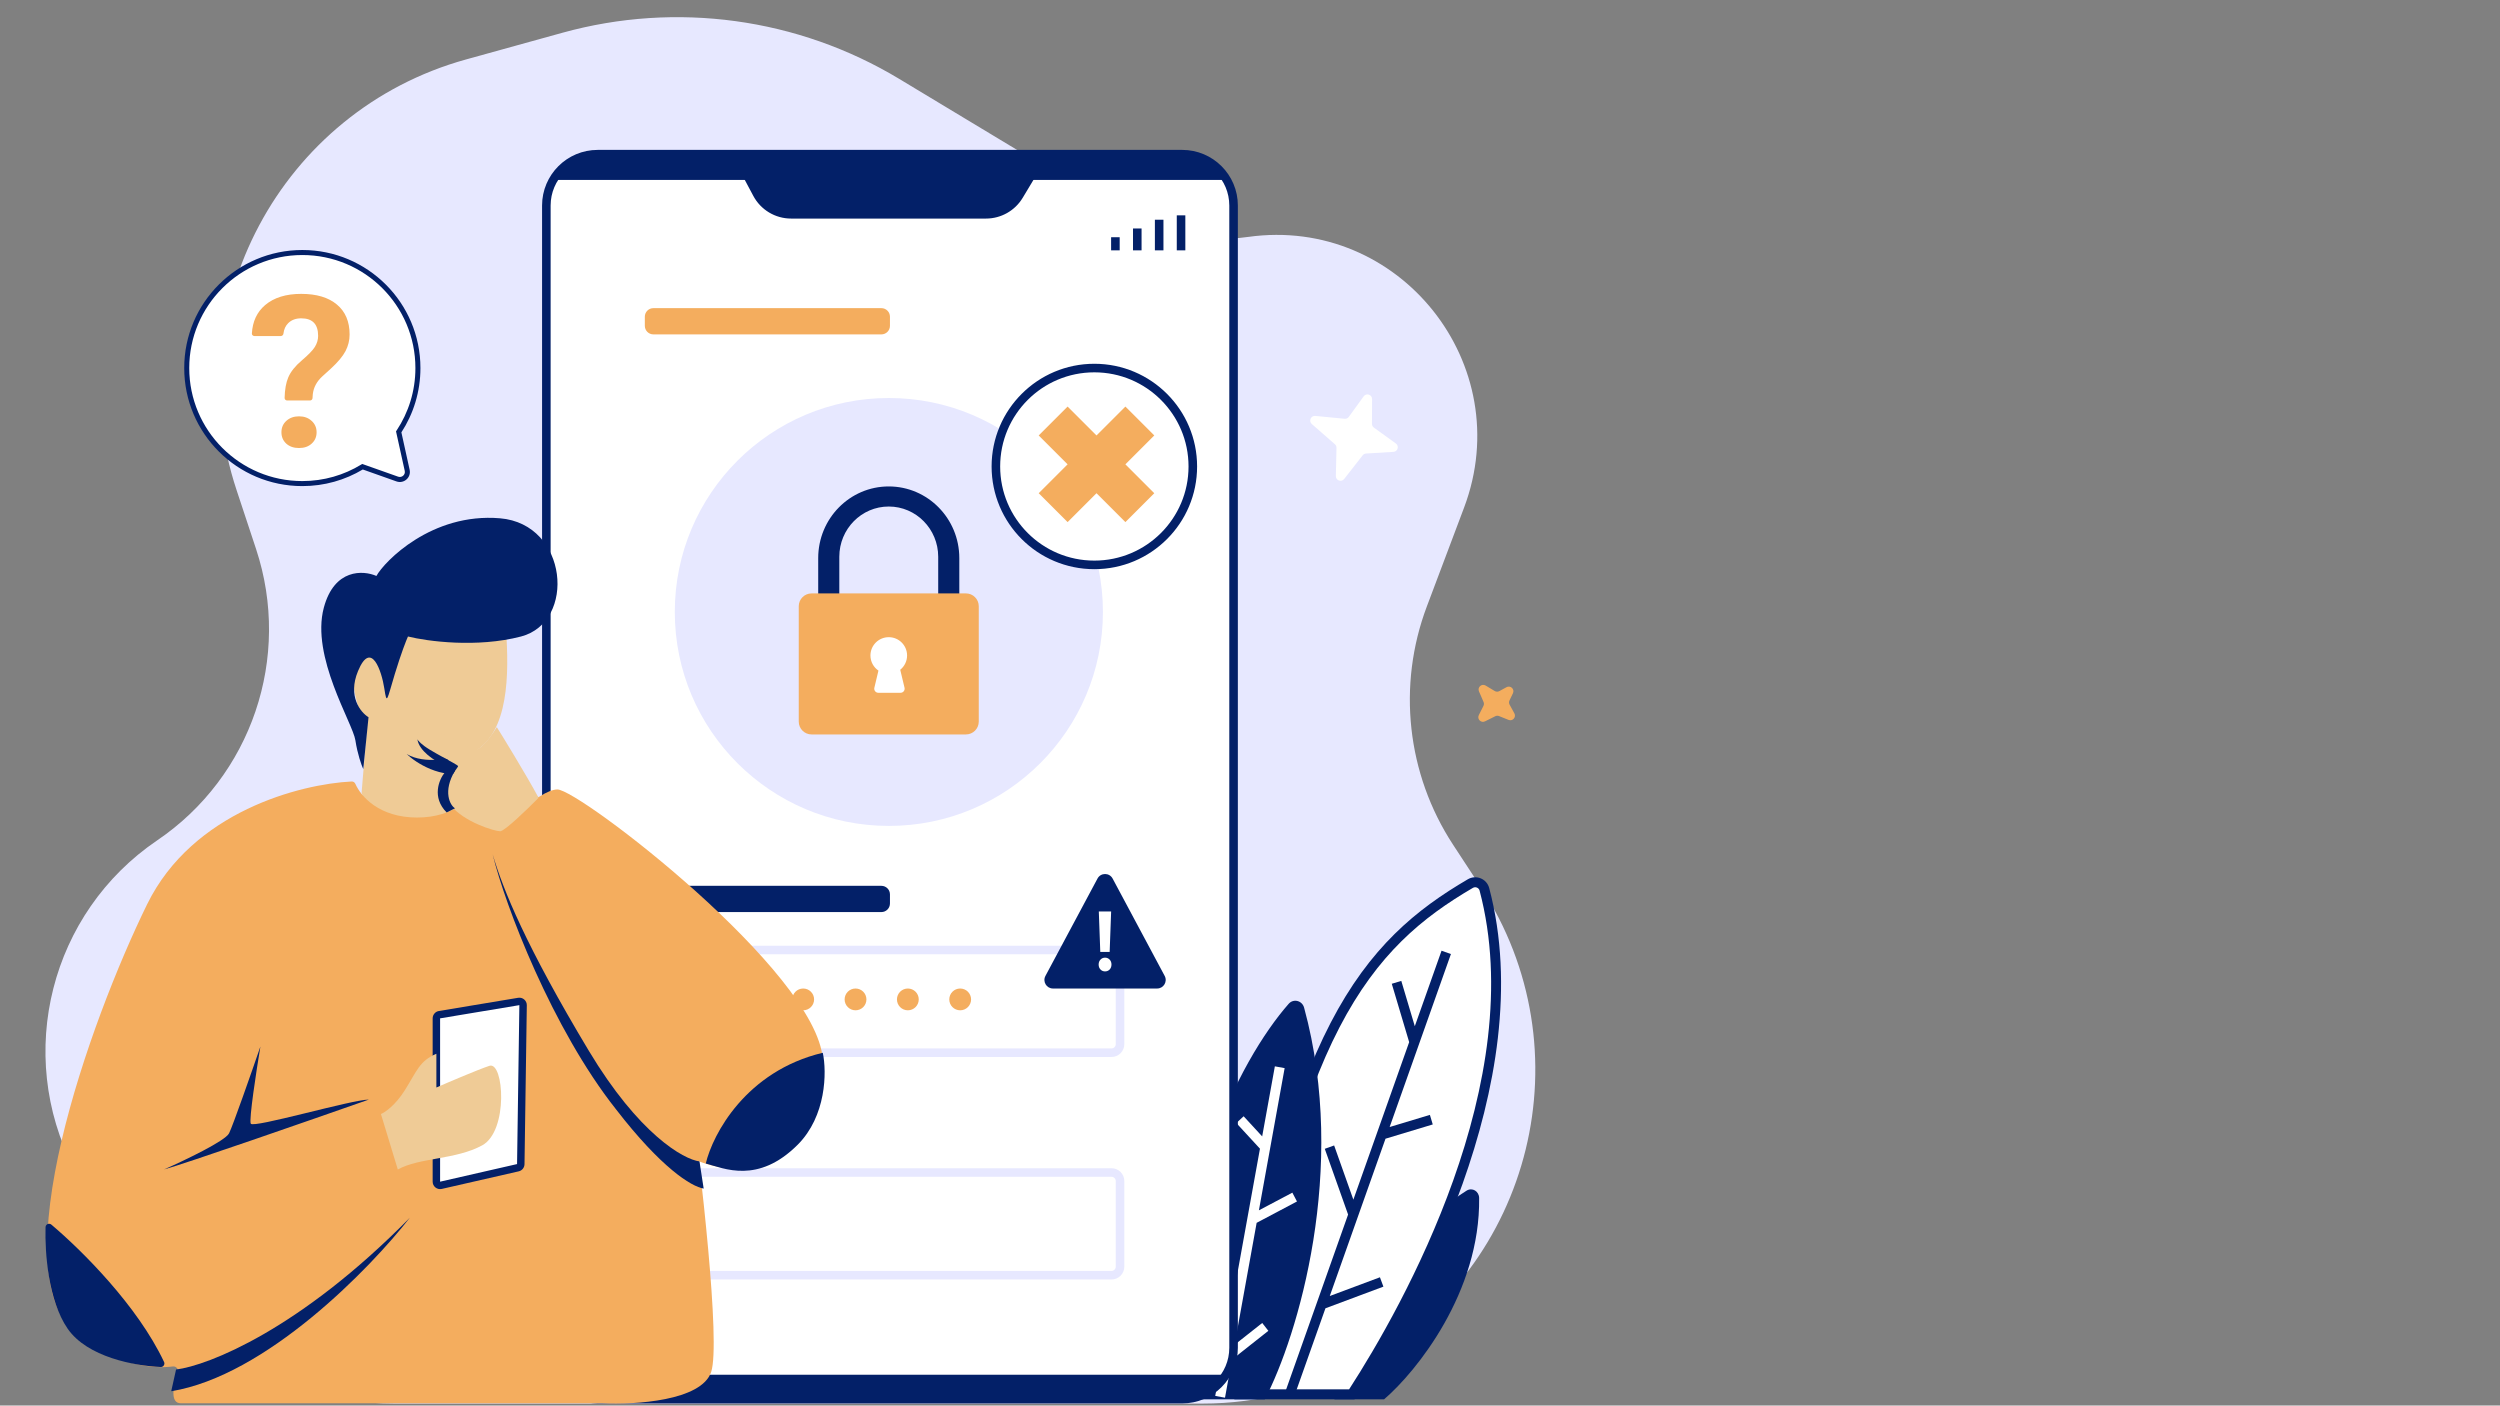 <svg xmlns="http://www.w3.org/2000/svg" xmlns:xlink="http://www.w3.org/1999/xlink" width="1366" zoomAndPan="magnify" viewBox="0 0 1024.5 576" height="768" preserveAspectRatio="xMidYMid meet" version="1.0"><rect x="0" y="0" width="1024.5" height="576" fill="#808080" stroke="none"/><defs><clipPath id="b88a537285"><path d="M 18 7 L 630 7 L 630 575.859 L 18 575.859 Z M 18 7 " clip-rule="nonzero"/></clipPath><clipPath id="ad57c0f741"><path d="M 222 61 L 508 61 L 508 575.859 L 222 575.859 Z M 222 61 " clip-rule="nonzero"/></clipPath><clipPath id="062ec5ec8c"><path d="M 19 320 L 293 320 L 293 575.859 L 19 575.859 Z M 19 320 " clip-rule="nonzero"/></clipPath></defs><g clip-path="url(#b88a537285)"><path fill="#e7e8ff" d="M 161.645 575.191 L 492.73 575.191 C 516 575.191 538.883 569.227 559.203 557.863 C 628.348 519.195 650.23 429.852 606.809 363.492 L 595.445 346.129 C 576.508 317.184 572.52 280.91 584.719 248.527 L 599.98 208.016 C 622.07 149.375 573.461 88.418 511.516 97.086 C 492.84 99.699 473.828 95.809 457.668 86.07 L 368.551 32.359 C 327.055 7.348 277.133 0.508 230.461 13.43 L 191.012 24.355 C 115.051 45.391 72.152 125.891 96.953 200.859 L 104.945 225.023 C 119.629 269.406 103.082 318.164 64.441 344.367 C 20.711 374.02 6.027 431.77 30.266 478.777 L 42.477 502.465 C 65.504 547.133 111.477 575.191 161.645 575.191 Z M 161.645 575.191 " fill-opacity="1" fill-rule="nonzero"/></g><path fill="#032068" d="M 606.152 490.938 C 606.66 529.488 580.496 562.039 567.207 573.438 L 546.84 573.438 C 561.98 522.004 587.012 496.426 601.035 487.914 C 603.371 486.496 606.117 488.199 606.152 490.938 Z M 606.152 490.938 " fill-opacity="1" fill-rule="nonzero"/><path fill="#ffffff" d="M 608.309 364.457 C 629.168 443.281 576.582 536.637 553.969 571.391 L 508.148 571.391 C 527.832 422.664 560.828 386.52 602.543 362.094 C 604.781 360.781 607.641 361.938 608.309 364.457 Z M 608.309 364.457 " fill-opacity="1" fill-rule="nonzero"/><path fill="#032068" d="M 603.57 363.863 C 604.672 363.219 606.027 363.797 606.34 364.984 C 616.617 403.816 608.832 446.395 595.523 483.762 C 582.465 520.438 564.18 551.848 552.867 569.344 L 510.477 569.344 C 520.27 496.43 533.293 451.125 548.891 421.074 C 564.598 390.812 582.961 375.93 603.57 363.863 Z M 610.277 363.93 C 609.258 360.082 604.898 358.348 601.52 360.324 C 580.41 372.684 561.422 388.082 545.277 419.184 C 529.191 450.176 515.984 496.668 506.129 571.121 L 505.824 573.438 L 555.074 573.438 L 555.676 572.512 C 567.031 555.059 585.922 522.883 599.359 485.141 C 612.785 447.434 620.859 403.922 610.277 363.93 Z M 610.277 363.93 " fill-opacity="1" fill-rule="evenodd"/><path fill="#032068" d="M 534.426 412.953 C 552.449 479.008 531.82 547.652 518.332 573.438 L 484.73 573.438 C 477.172 492.93 507.891 434.387 528.09 411.375 C 530.082 409.105 533.629 410.031 534.426 412.953 Z M 534.426 412.953 " fill-opacity="1" fill-rule="nonzero"/><path fill="#032068" d="M 579.785 420.543 L 590.746 389.598 L 594.586 390.969 L 569.477 461.855 L 585.969 456.879 L 587.141 460.797 L 567.781 466.641 L 544.945 531.109 L 565.496 523.43 L 566.918 527.266 L 543.164 536.141 L 530.434 572.078 L 526.598 570.703 L 552.449 497.719 L 542.891 470.781 L 546.727 469.406 L 554.609 491.621 L 577.477 427.062 L 570.348 403.148 L 574.25 401.977 Z M 579.785 420.543 " fill-opacity="1" fill-rule="evenodd"/><path fill="#ffffff" d="M 517.242 465.699 L 522.438 436.984 L 526.445 437.719 L 515.898 495.996 L 529.602 488.746 L 531.5 492.367 L 514.973 501.113 L 505.93 551.098 L 517.258 542.156 L 519.773 545.371 L 504.832 557.172 L 502.008 572.777 L 498 572.047 L 505.242 532.012 L 493.297 516.359 L 496.527 513.871 L 506.227 526.574 L 516.332 470.734 L 506.652 460.227 L 509.645 457.449 Z M 517.242 465.699 " fill-opacity="1" fill-rule="evenodd"/><path fill="#ffffff" d="M 552.746 170.836 L 558.832 162.418 C 559.914 160.918 562.285 161.691 562.277 163.539 L 562.23 173.684 C 562.23 174.297 562.523 174.875 563.02 175.234 L 572.02 181.738 C 573.473 182.785 572.805 185.07 571.02 185.176 L 559.816 185.852 C 559.27 185.887 558.766 186.148 558.43 186.578 L 550.836 196.293 C 549.707 197.734 547.391 196.91 547.434 195.078 L 547.691 183.523 C 547.703 182.961 547.465 182.422 547.043 182.051 L 537.578 173.766 C 536.188 172.547 537.176 170.262 539.02 170.441 L 551.016 171.613 C 551.688 171.68 552.348 171.383 552.746 170.836 Z M 552.746 170.836 " fill-opacity="1" fill-rule="nonzero"/><path fill="#f4ad5e" d="M 614.434 283.215 L 617.375 281.605 C 619 280.719 620.809 282.434 620.004 284.102 L 618.594 287.031 C 618.328 287.586 618.344 288.234 618.637 288.773 L 620.594 292.34 C 621.449 293.906 619.867 295.688 618.211 295.016 L 614.324 293.449 C 613.82 293.246 613.25 293.27 612.762 293.512 L 608.57 295.605 C 606.93 296.422 605.195 294.684 606.02 293.047 L 607.914 289.285 C 608.168 288.781 608.184 288.191 607.961 287.676 L 606.082 283.32 C 605.348 281.621 607.227 279.984 608.812 280.938 L 612.539 283.176 C 613.117 283.527 613.84 283.543 614.434 283.215 Z M 614.434 283.215 " fill-opacity="1" fill-rule="nonzero"/><path fill="#ffffff" d="M 76.523 150.828 C 76.523 176.977 97.73 198.176 123.895 198.176 C 132.93 198.176 141.375 195.645 148.559 191.258 L 162.816 196.312 C 165.102 197.125 167.391 195.105 166.867 192.738 L 163.387 176.98 C 168.363 169.484 171.266 160.496 171.266 150.828 C 171.266 124.68 150.055 103.48 123.895 103.48 C 97.73 103.48 76.523 124.68 76.523 150.828 Z M 76.523 150.828 " fill-opacity="1" fill-rule="nonzero"/><path fill="#032068" d="M 123.895 104.512 C 98.301 104.512 77.555 125.25 77.555 150.828 C 77.555 176.41 98.301 197.145 123.895 197.145 C 132.734 197.145 140.992 194.672 148.02 190.383 L 148.441 190.125 L 163.164 195.344 C 164.688 195.883 166.211 194.539 165.863 192.961 L 162.289 176.773 L 162.531 176.41 C 167.398 169.082 170.234 160.289 170.234 150.828 C 170.234 125.25 149.488 104.512 123.895 104.512 Z M 75.496 150.828 C 75.496 124.113 97.164 102.453 123.895 102.453 C 150.625 102.453 172.293 124.113 172.293 150.828 C 172.293 160.547 169.426 169.602 164.488 177.184 L 167.871 192.516 C 168.57 195.672 165.52 198.363 162.473 197.285 L 148.672 192.391 C 141.426 196.719 132.949 199.203 123.895 199.203 C 97.164 199.203 75.496 177.547 75.496 150.828 Z M 75.496 150.828 " fill-opacity="1" fill-rule="evenodd"/><path fill="#f4ad5e" d="M 117.652 164.117 C 117.082 164.117 116.621 163.652 116.633 163.086 C 116.715 159.602 117.215 156.789 118.133 154.648 C 119.141 152.297 120.98 149.992 123.648 147.73 C 126.348 145.434 128.141 143.582 129.031 142.168 C 129.922 140.723 130.367 139.207 130.367 137.625 C 130.367 132.84 128.055 130.449 123.426 130.449 C 121.23 130.449 119.469 131.102 118.133 132.402 C 117.027 133.48 116.367 134.918 116.156 136.711 C 116.094 137.262 115.641 137.707 115.082 137.707 L 104.227 137.707 C 103.656 137.707 103.188 137.238 103.219 136.668 C 103.492 131.758 105.305 127.875 108.656 125.016 C 112.277 121.957 117.199 120.43 123.426 120.43 C 129.715 120.43 134.594 121.887 138.062 124.801 C 141.531 127.691 143.266 131.781 143.266 137.07 C 143.266 139.477 142.703 141.758 141.578 143.906 C 140.449 146.031 138.477 148.395 135.66 150.996 L 132.059 154.266 C 129.805 156.332 128.512 158.75 128.188 161.527 L 128.074 163.156 C 128.039 163.695 127.59 164.117 127.047 164.117 Z M 115.332 177.148 C 115.332 175.254 115.996 173.695 117.332 172.48 C 118.695 171.234 120.434 170.609 122.539 170.609 C 124.645 170.609 126.363 171.234 127.699 172.48 C 129.062 173.695 129.742 175.254 129.742 177.148 C 129.742 179.016 129.078 180.559 127.742 181.777 C 126.438 182.992 124.703 183.602 122.539 183.602 C 120.371 183.602 118.621 182.992 117.289 181.777 C 115.984 180.559 115.332 179.016 115.332 177.148 Z M 115.332 177.148 " fill-opacity="1" fill-rule="nonzero"/><path fill="#ffffff" d="M 223.898 84.223 C 223.898 72.602 233.32 63.18 244.949 63.18 L 484.469 63.18 C 496.094 63.18 505.52 72.602 505.52 84.223 L 505.52 552.324 C 505.52 563.945 496.094 573.367 484.469 573.367 L 244.949 573.367 C 233.32 573.367 223.898 563.945 223.898 552.324 Z M 223.898 84.223 " fill-opacity="1" fill-rule="nonzero"/><g clip-path="url(#ad57c0f741)"><path fill="#032068" d="M 222.141 84.223 C 222.141 71.633 232.352 61.426 244.949 61.426 L 484.465 61.426 C 497.062 61.426 507.273 71.633 507.273 84.223 L 507.273 552.324 C 507.273 564.914 497.062 575.121 484.465 575.121 L 244.949 575.121 C 232.352 575.121 222.141 564.914 222.141 552.324 Z M 244.949 64.934 C 234.289 64.934 225.648 73.57 225.648 84.223 L 225.648 552.324 C 225.648 562.977 234.289 571.613 244.949 571.613 L 484.465 571.613 C 495.125 571.613 503.766 562.977 503.766 552.324 L 503.766 84.223 C 503.766 73.57 495.125 64.934 484.465 64.934 Z M 244.949 64.934 " fill-opacity="1" fill-rule="evenodd"/></g><path fill="#e7e8ff" d="M 451.977 250.781 C 451.977 299.203 412.699 338.461 364.254 338.461 C 315.805 338.461 276.531 299.203 276.531 250.781 C 276.531 202.359 315.805 163.102 364.254 163.102 C 412.699 163.102 451.977 202.359 451.977 250.781 Z M 451.977 250.781 " fill-opacity="1" fill-rule="nonzero"/><path fill="#ffffff" d="M 488.82 191.16 C 488.82 213.434 470.754 231.492 448.465 231.492 C 426.18 231.492 408.113 213.434 408.113 191.16 C 408.113 168.887 426.18 150.828 448.465 150.828 C 470.754 150.828 488.82 168.887 488.82 191.16 Z M 488.82 191.16 " fill-opacity="1" fill-rule="nonzero"/><path fill="#032068" d="M 448.465 152.582 C 427.148 152.582 409.867 169.855 409.867 191.16 C 409.867 212.465 427.148 229.738 448.465 229.738 C 469.781 229.738 487.062 212.465 487.062 191.16 C 487.062 169.855 469.781 152.582 448.465 152.582 Z M 406.359 191.16 C 406.359 167.918 425.211 149.074 448.465 149.074 C 471.719 149.074 490.57 167.918 490.57 191.16 C 490.57 214.402 471.719 233.246 448.465 233.246 C 425.211 233.246 406.359 214.402 406.359 191.16 Z M 406.359 191.16 " fill-opacity="1" fill-rule="evenodd"/><path fill="#f4ad5e" d="M 437.5 190.285 L 425.656 202.121 L 437.5 213.957 L 449.344 202.121 L 461.184 213.957 L 473.023 202.121 L 461.184 190.285 L 473.027 178.445 L 461.184 166.609 L 449.344 178.449 L 437.5 166.609 L 425.656 178.449 Z M 437.5 190.285 " fill-opacity="1" fill-rule="evenodd"/><path fill="#032068" d="M 308.711 80.285 L 299.582 63.18 L 429.836 63.18 L 419.105 81.055 C 415.934 86.34 410.223 89.57 404.059 89.57 L 324.191 89.57 C 317.711 89.57 311.762 86 308.711 80.285 Z M 308.711 80.285 " fill-opacity="1" fill-rule="nonzero"/><path fill="#032068" d="M 502.066 73.734 L 225.555 73.734 C 234.707 64.59 243.449 62.887 246.676 63.18 L 480.945 63.18 C 492.211 63.18 499.719 70.219 502.066 73.734 Z M 502.066 73.734 " fill-opacity="1" fill-rule="nonzero"/><path fill="#032068" d="M 501.855 563.363 L 227.406 563.363 C 236.918 572.66 242.414 574.387 245.77 574.09 L 483.492 574.09 C 495.199 574.09 499.414 566.938 501.855 563.363 Z M 501.855 563.363 " fill-opacity="1" fill-rule="nonzero"/><path fill="#f4ad5e" d="M 264.25 129.785 C 264.25 127.848 265.82 126.277 267.758 126.277 L 361.191 126.277 C 363.129 126.277 364.703 127.848 364.703 129.785 L 364.703 133.527 C 364.703 135.465 363.129 137.035 361.191 137.035 L 267.758 137.035 C 265.82 137.035 264.25 135.465 264.25 133.527 Z M 264.25 129.785 " fill-opacity="1" fill-rule="nonzero"/><path fill="#032068" d="M 264.25 366.516 C 264.25 364.578 265.82 363.012 267.758 363.012 L 361.191 363.012 C 363.129 363.012 364.703 364.578 364.703 366.516 L 364.703 370.258 C 364.703 372.195 363.129 373.766 361.191 373.766 L 267.758 373.766 C 265.82 373.766 264.25 372.195 264.25 370.258 Z M 264.25 366.516 " fill-opacity="1" fill-rule="nonzero"/><path fill="#032068" d="M 264.25 459.457 C 264.25 457.52 265.82 455.949 267.758 455.949 L 323.902 455.949 C 325.84 455.949 327.41 457.52 327.41 459.457 L 327.41 462.961 C 327.41 464.898 325.84 466.469 323.902 466.469 L 267.758 466.469 C 265.82 466.469 264.25 464.898 264.25 462.961 Z M 264.25 459.457 " fill-opacity="1" fill-rule="nonzero"/><path fill="#e7e8ff" d="M 262.492 392.82 C 262.492 389.914 264.852 387.559 267.758 387.559 L 455.484 387.559 C 458.391 387.559 460.746 389.914 460.746 392.82 L 460.746 427.891 C 460.746 430.797 458.391 433.152 455.484 433.152 L 267.758 433.152 C 264.852 433.152 262.492 430.797 262.492 427.891 Z M 267.758 391.066 C 266.789 391.066 266.004 391.852 266.004 392.82 L 266.004 427.891 C 266.004 428.859 266.789 429.645 267.758 429.645 L 455.484 429.645 C 456.453 429.645 457.238 428.859 457.238 427.891 L 457.238 392.82 C 457.238 391.852 456.453 391.066 455.484 391.066 Z M 267.758 391.066 " fill-opacity="1" fill-rule="evenodd"/><path fill="#e7e8ff" d="M 262.492 484.004 C 262.492 481.098 264.852 478.742 267.758 478.742 L 455.484 478.742 C 458.391 478.742 460.746 481.098 460.746 484.004 L 460.746 519.074 C 460.746 521.98 458.391 524.336 455.484 524.336 L 267.758 524.336 C 264.852 524.336 262.492 521.98 262.492 519.074 Z M 267.758 482.25 C 266.789 482.25 266.004 483.035 266.004 484.004 L 266.004 519.074 C 266.004 520.043 266.789 520.828 267.758 520.828 L 455.484 520.828 C 456.453 520.828 457.238 520.043 457.238 519.074 L 457.238 484.004 C 457.238 483.035 456.453 482.25 455.484 482.25 Z M 267.758 482.25 " fill-opacity="1" fill-rule="evenodd"/><path fill="#032068" d="M 482.242 88.25 L 485.75 88.25 L 485.75 102.594 L 482.242 102.594 Z M 482.242 88.25 " fill-opacity="1" fill-rule="evenodd"/><path fill="#032068" d="M 473.273 90.043 L 476.781 90.043 L 476.781 102.594 L 473.273 102.594 Z M 473.273 90.043 " fill-opacity="1" fill-rule="evenodd"/><path fill="#032068" d="M 464.305 93.629 L 467.812 93.629 L 467.812 102.594 L 464.305 102.594 Z M 464.305 93.629 " fill-opacity="1" fill-rule="evenodd"/><path fill="#032068" d="M 455.332 97.215 L 458.844 97.215 L 458.844 102.594 L 455.332 102.594 Z M 455.332 97.215 " fill-opacity="1" fill-rule="evenodd"/><path fill="#032068" d="M 364.211 199.34 C 348.246 199.34 335.301 212.488 335.301 228.711 L 335.301 248.824 C 335.301 251.211 337.238 253.145 339.625 253.145 C 342.012 253.145 343.949 251.211 343.949 248.824 L 343.949 228.164 C 343.949 216.793 353.02 207.574 364.211 207.574 C 375.402 207.574 384.477 216.793 384.477 228.164 L 384.477 247.746 C 384.477 250.133 386.41 252.066 388.801 252.066 C 391.188 252.066 393.125 250.133 393.125 247.746 L 393.125 228.711 C 393.125 212.488 380.18 199.34 364.211 199.34 Z M 364.211 199.34 " fill-opacity="1" fill-rule="evenodd"/><path fill="#f4ad5e" d="M 327.328 248.441 C 327.328 245.535 329.684 243.18 332.59 243.18 L 395.832 243.18 C 398.738 243.18 401.098 245.535 401.098 248.441 L 401.098 295.711 C 401.098 298.617 398.738 300.973 395.832 300.973 L 332.59 300.973 C 329.684 300.973 327.328 298.617 327.328 295.711 Z M 327.328 248.441 " fill-opacity="1" fill-rule="nonzero"/><path fill="#ffffff" d="M 368.918 274.469 C 370.629 273.094 371.723 270.984 371.723 268.617 C 371.723 264.477 368.363 261.117 364.215 261.117 C 360.07 261.117 356.707 264.477 356.707 268.617 C 356.707 271.195 358.008 273.469 359.984 274.816 L 358.309 281.852 C 358.059 282.898 358.855 283.902 359.934 283.902 L 369.055 283.902 C 370.133 283.902 370.926 282.898 370.68 281.852 Z M 368.918 274.469 " fill-opacity="1" fill-rule="evenodd"/><path fill="#032068" d="M 474.191 405.094 L 431.512 405.094 C 428.863 405.094 427.172 402.27 428.418 399.934 L 449.758 360.027 C 451.082 357.555 454.625 357.555 455.949 360.027 L 477.289 399.934 C 478.539 402.27 476.844 405.094 474.191 405.094 Z M 474.191 405.094 " fill-opacity="1" fill-rule="nonzero"/><path fill="#ffffff" d="M 450.895 390.102 L 454.738 390.102 L 455.344 373.531 L 450.293 373.531 Z M 455.484 395.266 C 455.484 394.445 455.234 393.773 454.738 393.25 C 454.23 392.715 453.602 392.449 452.852 392.449 C 452.102 392.449 451.477 392.715 450.98 393.25 C 450.473 393.773 450.223 394.445 450.223 395.266 C 450.223 396.086 450.473 396.766 450.98 397.297 C 451.477 397.82 452.102 398.082 452.852 398.082 C 453.602 398.082 454.23 397.82 454.738 397.297 C 455.234 396.766 455.484 396.086 455.484 395.266 Z M 455.484 395.266 " fill-opacity="1" fill-rule="nonzero"/><path fill="#f4ad5e" d="M 290.727 409.559 C 290.727 412.023 288.727 414.023 286.258 414.023 C 283.793 414.023 281.793 412.023 281.793 409.559 C 281.793 407.094 283.793 405.094 286.258 405.094 C 288.727 405.094 290.727 407.094 290.727 409.559 Z M 290.727 409.559 " fill-opacity="1" fill-rule="nonzero"/><path fill="#f4ad5e" d="M 312.172 409.559 C 312.172 412.023 310.172 414.023 307.703 414.023 C 305.238 414.023 303.238 412.023 303.238 409.559 C 303.238 407.094 305.238 405.094 307.703 405.094 C 310.172 405.094 312.172 407.094 312.172 409.559 Z M 312.172 409.559 " fill-opacity="1" fill-rule="nonzero"/><path fill="#f4ad5e" d="M 333.617 409.559 C 333.617 412.023 331.617 414.023 329.148 414.023 C 326.684 414.023 324.68 412.023 324.68 409.559 C 324.68 407.094 326.684 405.094 329.148 405.094 C 331.617 405.094 333.617 407.094 333.617 409.559 Z M 333.617 409.559 " fill-opacity="1" fill-rule="nonzero"/><path fill="#f4ad5e" d="M 355.062 409.559 C 355.062 412.023 353.062 414.023 350.594 414.023 C 348.125 414.023 346.125 412.023 346.125 409.559 C 346.125 407.094 348.125 405.094 350.594 405.094 C 353.062 405.094 355.062 407.094 355.062 409.559 Z M 355.062 409.559 " fill-opacity="1" fill-rule="nonzero"/><path fill="#f4ad5e" d="M 376.504 409.559 C 376.504 412.023 374.504 414.023 372.039 414.023 C 369.57 414.023 367.57 412.023 367.57 409.559 C 367.57 407.094 369.57 405.094 372.039 405.094 C 374.504 405.094 376.504 407.094 376.504 409.559 Z M 376.504 409.559 " fill-opacity="1" fill-rule="nonzero"/><path fill="#f4ad5e" d="M 397.949 409.559 C 397.949 412.023 395.949 414.023 393.48 414.023 C 391.016 414.023 389.016 412.023 389.016 409.559 C 389.016 407.094 391.016 405.094 393.48 405.094 C 395.949 405.094 397.949 407.094 397.949 409.559 Z M 397.949 409.559 " fill-opacity="1" fill-rule="nonzero"/><path fill="#efcb96" d="M 159.973 239.059 C 135.098 256.652 145.555 287.934 150.242 300.051 L 148.188 324.785 C 150.312 332.57 158.027 348.145 171.875 348.145 C 185.719 348.145 192.066 334.852 193.508 328.203 L 191.344 309.438 C 207.57 303.57 208.652 280.113 207.57 261.348 C 206.285 239.059 181.887 223.562 159.973 239.059 Z M 159.973 239.059 " fill-opacity="1" fill-rule="nonzero"/><path fill="#032068" d="M 151.023 293.922 L 148.867 315.188 C 148.148 313.613 146.496 309.043 145.637 303.371 C 144.559 296.281 127.316 269.109 132.703 249.023 C 137.012 232.953 148.867 233.664 154.254 236.027 C 157.488 230.117 176.887 210.031 204.902 212.395 C 232.922 214.758 236.156 254.93 213.527 260.836 C 195.422 265.562 175.09 262.805 167.188 260.836 C 166.469 262.414 164.387 267.691 161.797 276.199 C 158.566 286.832 158.566 289.195 157.488 282.105 C 156.41 275.016 152.102 262.02 146.711 275.016 C 142.402 285.414 147.789 291.949 151.023 293.922 Z M 151.023 293.922 " fill-opacity="1" fill-rule="nonzero"/><path fill="#032068" d="M 166.672 309.008 C 174.09 313.375 185.555 310.828 190.359 309.008 L 191.391 316.648 C 180.68 319.27 170.449 312.648 166.672 309.008 Z M 166.672 309.008 " fill-opacity="1" fill-rule="nonzero"/><g clip-path="url(#062ec5ec8c)"><path fill="#f4ad5e" d="M 170.926 335.027 C 186.441 335.027 193.953 326.395 196.211 321.234 C 196.477 320.633 197.047 320.207 197.707 320.238 C 206.27 320.668 218.414 325.863 221.461 326.91 C 221.543 326.938 221.613 326.969 221.688 327.012 C 245.625 339.867 268.324 362.617 282.547 444.676 C 287.156 478.918 295.387 550.371 291.438 562.223 C 287.488 574.078 260.156 575.723 246.988 575.066 L 74.121 575.066 C 69.543 575.066 70.961 567.859 72.891 562.387 C 73.328 561.148 72.145 559.785 70.844 559.965 C 62.965 561.059 47.938 559.629 31.645 547.406 C 0.035 521.723 36.582 418.992 60.289 370.586 C 78.918 332.559 123.207 321.27 144.125 320.254 C 144.797 320.223 145.383 320.648 145.652 321.27 C 147.93 326.43 155.445 335.027 170.926 335.027 Z M 170.926 335.027 " fill-opacity="1" fill-rule="nonzero"/></g><path fill="#032068" d="M 67.227 558.125 C 56.363 535.047 33.355 512.23 21.055 501.852 C 20.109 501.055 18.699 501.68 18.664 502.91 C 18.363 513.527 19.793 532.957 27.691 544.445 C 35.754 556.172 55.207 559.742 65.867 560.199 C 66.965 560.242 67.695 559.121 67.227 558.125 Z M 67.227 558.125 " fill-opacity="1" fill-rule="nonzero"/><path fill="#032068" d="M 167.961 499.004 C 122.918 544.84 85.312 559.59 72.145 561.234 L 70.168 570.129 C 108.891 563.805 151.5 520.078 167.961 499.004 Z M 167.961 499.004 " fill-opacity="1" fill-rule="nonzero"/><path fill="#ffffff" d="M 178.824 484.25 L 178.824 417.32 C 178.824 416.574 179.363 415.938 180.102 415.816 L 212.582 410.402 C 213.523 410.246 214.375 410.977 214.359 411.926 L 213.418 477.062 C 213.406 477.766 212.918 478.371 212.23 478.527 L 180.691 485.734 C 179.734 485.953 178.824 485.23 178.824 484.25 Z M 178.824 484.25 " fill-opacity="1" fill-rule="nonzero"/><path fill="#032068" d="M 212.332 408.895 C 214.211 408.582 215.914 410.047 215.887 411.949 L 214.941 477.086 C 214.922 478.488 213.941 479.699 212.57 480.016 L 181.031 487.223 C 179.121 487.66 177.301 486.211 177.301 484.25 L 177.301 417.32 C 177.301 415.828 178.379 414.555 179.852 414.309 Z M 212.836 411.906 L 180.352 417.32 L 180.352 484.25 L 211.891 477.039 Z M 212.836 411.906 " fill-opacity="1" fill-rule="evenodd"/><path fill="#032068" d="M 93.875 464.43 C 92.293 467.59 75.434 475.625 67.203 479.25 C 75.895 476.879 126.801 459.16 151.164 450.602 C 144.25 450.602 103.75 462.453 102.762 460.48 C 101.973 458.898 105.07 438.746 106.715 428.867 C 103.094 439.406 95.453 461.27 93.875 464.43 Z M 93.875 464.43 " fill-opacity="1" fill-rule="nonzero"/><path fill="#efcb96" d="M 165.984 446.648 C 162.031 452.973 157.754 455.871 156.105 456.527 L 163.02 479.25 C 171.91 474.309 186.727 475.297 197.594 469.371 C 208.461 463.445 206.484 434.797 200.559 436.773 C 195.816 438.352 184.094 443.355 178.828 445.66 L 178.828 431.832 C 171.91 434.797 170.922 438.746 165.984 446.648 Z M 165.984 446.648 " fill-opacity="1" fill-rule="nonzero"/><path fill="#f4ad5e" d="M 228.426 323.523 C 220.719 323.523 201.879 341.508 201.879 350.07 C 200.168 356.922 245.551 454.543 278.945 472.523 C 312.344 490.508 339.746 468.242 337.18 433.992 C 334.48 398.023 237.367 323.523 228.426 323.523 Z M 228.426 323.523 " fill-opacity="1" fill-rule="nonzero"/><path fill="#032068" d="M 337.176 431.422 C 305.664 438.957 292.078 464.816 289.223 476.805 C 296.645 478.805 310.629 485.367 326.902 469.102 C 338.566 457.434 338.891 439.414 337.176 431.422 Z M 337.176 431.422 " fill-opacity="1" fill-rule="nonzero"/><path fill="#032068" d="M 241.27 430.566 C 261.82 464.816 280.09 475.094 286.652 475.949 L 288.367 487.082 C 283.227 486.227 270.898 478.52 252.402 454.543 C 226.367 421.66 207.016 371.195 201.879 350.07 C 206.16 364.629 215.578 387.75 241.27 430.566 Z M 241.27 430.566 " fill-opacity="1" fill-rule="nonzero"/><path fill="#efcb96" d="M 203.59 297.977 C 204.793 299.805 215.969 318.043 220.719 326.934 C 216.219 331.508 206.773 340.652 204.973 340.652 C 202.723 340.652 189.977 336.84 184.73 329.98 C 179.48 323.125 187.727 314.742 187.727 313.98 C 187.727 313.215 174.234 307.121 171.984 304.074 C 169.734 301.023 172.762 297.836 176.188 298.691 C 178.145 298.691 190.746 305.543 195.027 307.254 C 196.828 306.645 199.309 304.688 203.59 297.977 Z M 203.59 297.977 " fill-opacity="1" fill-rule="nonzero"/><path fill="#032068" d="M 171.051 302.973 C 171.738 307.77 178.188 311.82 181.324 313.25 L 183.895 311.535 C 182.754 310.965 179.613 309.309 176.188 307.254 C 172.762 305.199 171.336 303.543 171.051 302.973 Z M 171.051 302.973 " fill-opacity="1" fill-rule="nonzero"/><path fill="#032068" d="M 183.039 332.945 C 176.875 326.777 179.898 319.527 182.184 316.672 L 186.465 315.816 C 181.328 324.383 184.469 330.09 186.465 331.23 Z M 183.039 332.945 " fill-opacity="1" fill-rule="nonzero"/></svg>